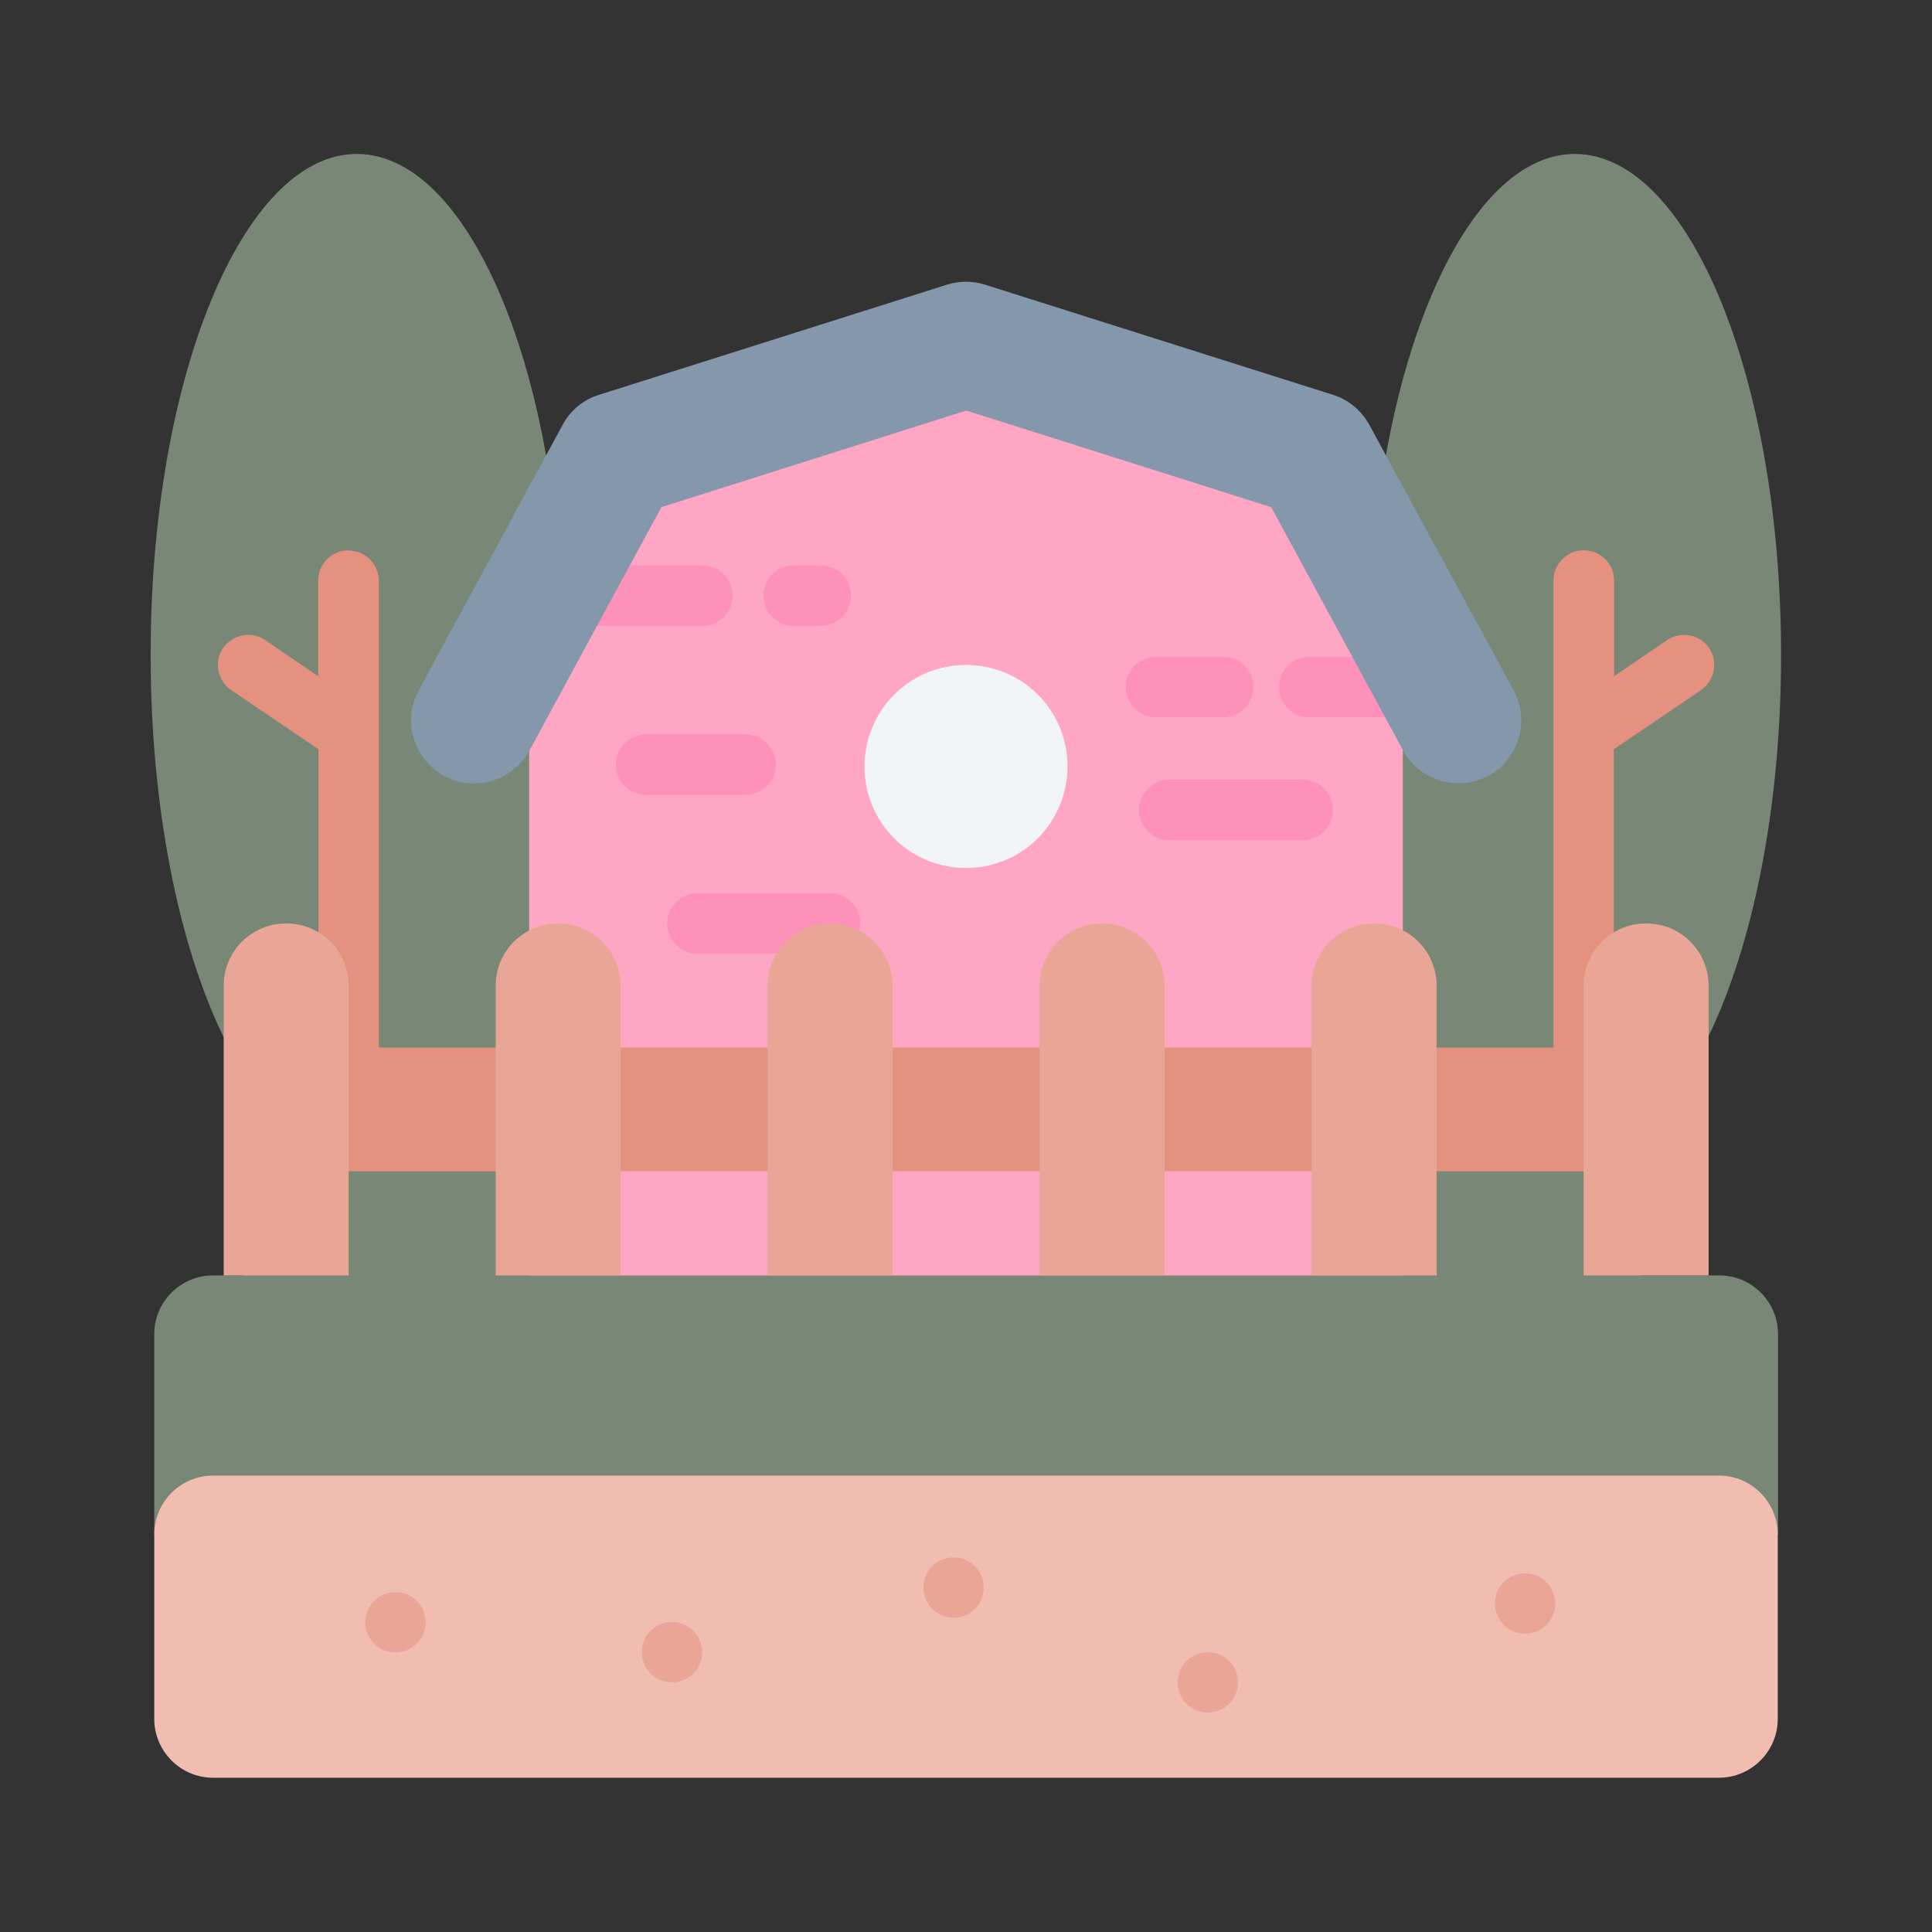 <!DOCTYPE svg PUBLIC "-//W3C//DTD SVG 1.1//EN" "http://www.w3.org/Graphics/SVG/1.1/DTD/svg11.dtd">
<!-- Uploaded to: SVG Repo, www.svgrepo.com, Transformed by: SVG Repo Mixer Tools -->
<svg width="800px" height="800px" viewBox="0 0 64 64" xmlns="http://www.w3.org/2000/svg" fill="#000000">
<rect x="0" y="0" width="64" height="64" fill="#333333" stroke="none"/>
<g id="SVGRepo_bgCarrier" stroke-width="0"/>
<g id="SVGRepo_tracerCarrier" stroke-linecap="round" stroke-linejoin="round"/>
<g id="SVGRepo_iconCarrier"> <g id="a"/> <g id="b"/> <g id="c"/> <g id="d"/> <g id="e"/> <g id="f"/> <g id="g"/> <g id="h"/> <g id="i"/> <g id="j"/> <g id="k"> <path d="M45.91,15.08c1.05-5.87,3.46-9.98,6.26-9.98,3.77,0,6.83,7.43,6.83,16.59,0,5.06-.93,9.59-2.4,12.63-.48-.08-2.28,9.05-2.63,8.72-.35-.33-8.92,.07-8.92,.07l.86-28.03Z" fill="#798777" fill-rule="evenodd"/> <path d="M18.09,15.08c-1.05-5.87-3.46-9.98-6.27-9.98-3.77,0-6.83,7.43-6.83,16.59,0,5.06,.93,9.59,2.4,12.63l1.14,1.98-.9,11.2,12.27-1.02-1.96-9.67,1.98-8.32-1.83-13.41Z" fill="#798777" fill-rule="evenodd"/> <path d="M52.46,18.23c-.55,0-1,.45-1,1v15.47c0,.55,.45,1,1,1s1-.45,1-1v-9.88l2.89-1.96c.45-.31,.57-.93,.27-1.39-.15-.22-.38-.37-.64-.42-.26-.05-.53,0-.75,.15l-1.76,1.2v-3.17c0-.55-.45-1-1-1Zm-40.92,0c-.55,0-1,.45-1,1v3.17l-1.76-1.2c-.22-.15-.49-.2-.75-.15-.26,.05-.49,.2-.64,.42-.31,.45-.19,1.08,.27,1.39l2.89,1.96v9.88c0,.55,.45,1,1,1s1-.45,1-1v-10.37s0-.05,0-.07v-5.02c0-.55-.45-1-1-1Z" fill="#e59180" fill-rule="evenodd"/> <polygon fill="#ffa6c5" fill-rule="evenodd" points="46.47 24.86 46.47 44.01 17.53 44.01 17.53 24.86 16.11 23.62 20.67 14.69 32.03 11.54 44.19 15.76 47.87 23.51 46.47 24.86"/> <path d="M21.4,24.33c-.55,0-1,.45-1,1s.45,1,1,1h3.3c.55,0,1-.45,1-1s-.45-1-1-1h-3.3Z" fill="#fd91ba" fill-rule="evenodd"/> <path d="M23.1,29.59c-.55,0-1,.45-1,1s.45,1,1,1h4.4c.55,0,1-.45,1-1s-.45-1-1-1h-4.4Z" fill="#fd91ba" fill-rule="evenodd"/> <path d="M18.32,18.73c-.55,0-1,.45-1,1s.45,1,1,1h4.95c.55,0,1-.45,1-1s-.45-1-1-1h-4.95Z" fill="#fd91ba" fill-rule="evenodd"/> <path d="M26.29,18.73c-.55,0-1,.45-1,1s.45,1,1,1h.9c.55,0,1-.45,1-1s-.45-1-1-1h-.9Z" fill="#fd91ba" fill-rule="evenodd"/> <path d="M38.73,25.83c-.55,0-1,.45-1,1s.45,1,1,1h4.43c.55,0,1-.45,1-1s-.45-1-1-1h-4.43Z" fill="#fd91ba" fill-rule="evenodd"/> <path d="M38.29,21.76c-.55,0-1,.45-1,1s.45,1,1,1h2.23c.55,0,1-.45,1-1s-.45-1-1-1h-2.23Z" fill="#fd91ba" fill-rule="evenodd"/> <path d="M43.37,21.76c-.55,0-1,.45-1,1s.45,1,1,1h3.96c.55,0,1-.45,1-1s-.45-1-1-1h-3.96Z" fill="#fd91ba" fill-rule="evenodd"/> <path d="M10.25,38.8v-4.1H53.75v4.1H10.25Z" fill="#e59180" fill-rule="evenodd"/> <path d="M7.06,42.25c-1.08,0-1.95,.87-1.95,1.95v6.63H58.9v-6.63c0-1.08-.87-1.95-1.95-1.95H7.06Z" fill="#798777" fill-rule="evenodd"/> <path d="M7.05,48.88H56.94c1.08,0,1.95,.88,1.95,1.95v6.11c0,1.08-.88,1.95-1.95,1.95H7.06c-1.08,0-1.95-.88-1.95-1.95v-6.11c0-1.08,.88-1.95,1.95-1.95Z" fill="#f0bdb0"/> <path d="M54.53,30.59c-1.15,0-2.07,.92-2.07,2.07v9.59h4.14v-9.59c0-1.15-.92-2.07-2.07-2.07Zm-9.01,0c-1.15,0-2.07,.92-2.07,2.07v9.59h4.14v-9.59c0-1.15-.92-2.07-2.07-2.07Zm-9.01,0c-1.15,0-2.07,.92-2.07,2.07v9.59h4.14v-9.59c0-1.15-.92-2.07-2.07-2.07Zm-9.01,0c-1.15,0-2.07,.92-2.07,2.07v9.59h4.14v-9.59c0-1.15-.93-2.07-2.07-2.07Zm-9.01,0c-1.15,0-2.07,.92-2.07,2.07v9.59h4.14v-9.59c0-1.15-.92-2.07-2.07-2.07Zm-9.01,0c-1.15,0-2.07,.92-2.07,2.07v9.59h4.14v-9.59c0-1.15-.92-2.07-2.07-2.07Z" fill="#e9a696" fill-rule="evenodd"/> <path d="M31.37,9.43l-11.53,3.65c-.52,.16-.95,.52-1.2,.99l-4.77,8.8c-.55,1.01-.17,2.28,.84,2.83,1.01,.55,2.27,.17,2.83-.84l4.37-8.06,10.1-3.2,10.1,3.2,4.37,8.06c.55,1.01,1.81,1.38,2.82,.84,1.01-.55,1.39-1.81,.84-2.83l-4.78-8.8c-.26-.47-.69-.83-1.2-.99l-11.53-3.65c-.41-.13-.85-.13-1.26,0Z" fill="#8598ab" fill-rule="evenodd"/> <path d="M34.38,27.77c-1.31,1.31-3.45,1.31-4.76,0-1.31-1.31-1.31-3.44,0-4.76,1.31-1.31,3.45-1.31,4.76,0,1.31,1.31,1.31,3.44,0,4.76Z" fill="#f0f4f6" fill-rule="evenodd"/> <circle cx="13.1" cy="53.74" fill="#e9a696" r="1"/> <circle cx="22.26" cy="54.73" fill="#e9a696" r="1"/> <circle cx="31.59" cy="52.59" fill="#e9a696" r="1"/> <circle cx="40.01" cy="55.73" fill="#e9a696" r="1"/> <circle cx="50.52" cy="53.12" fill="#e9a696" r="1"/> </g> <g id="l"/> <g id="m"/> <g id="n"/> <g id="o"/> <g id="p"/> <g id="q"/> <g id="r"/> <g id="s"/> <g id="t"/> <g id="u"/> <g id="v"/> <g id="w"/> <g id="x"/> <g id="y"/> <g id="a`"/> <g id="aa"/> <g id="ab"/> <g id="ac"/> <g id="ad"/> <g id="ae"/> <g id="af"/> <g id="ag"/> <g id="ah"/> <g id="ai"/> <g id="aj"/> <g id="ak"/> <g id="al"/> <g id="am"/> <g id="an"/> <g id="ao"/> <g id="ap"/> <g id="aq"/> <g id="ar"/> <g id="as"/> <g id="at"/> <g id="au"/> <g id="av"/> <g id="aw"/> <g id="ax"/> </g>
</svg>